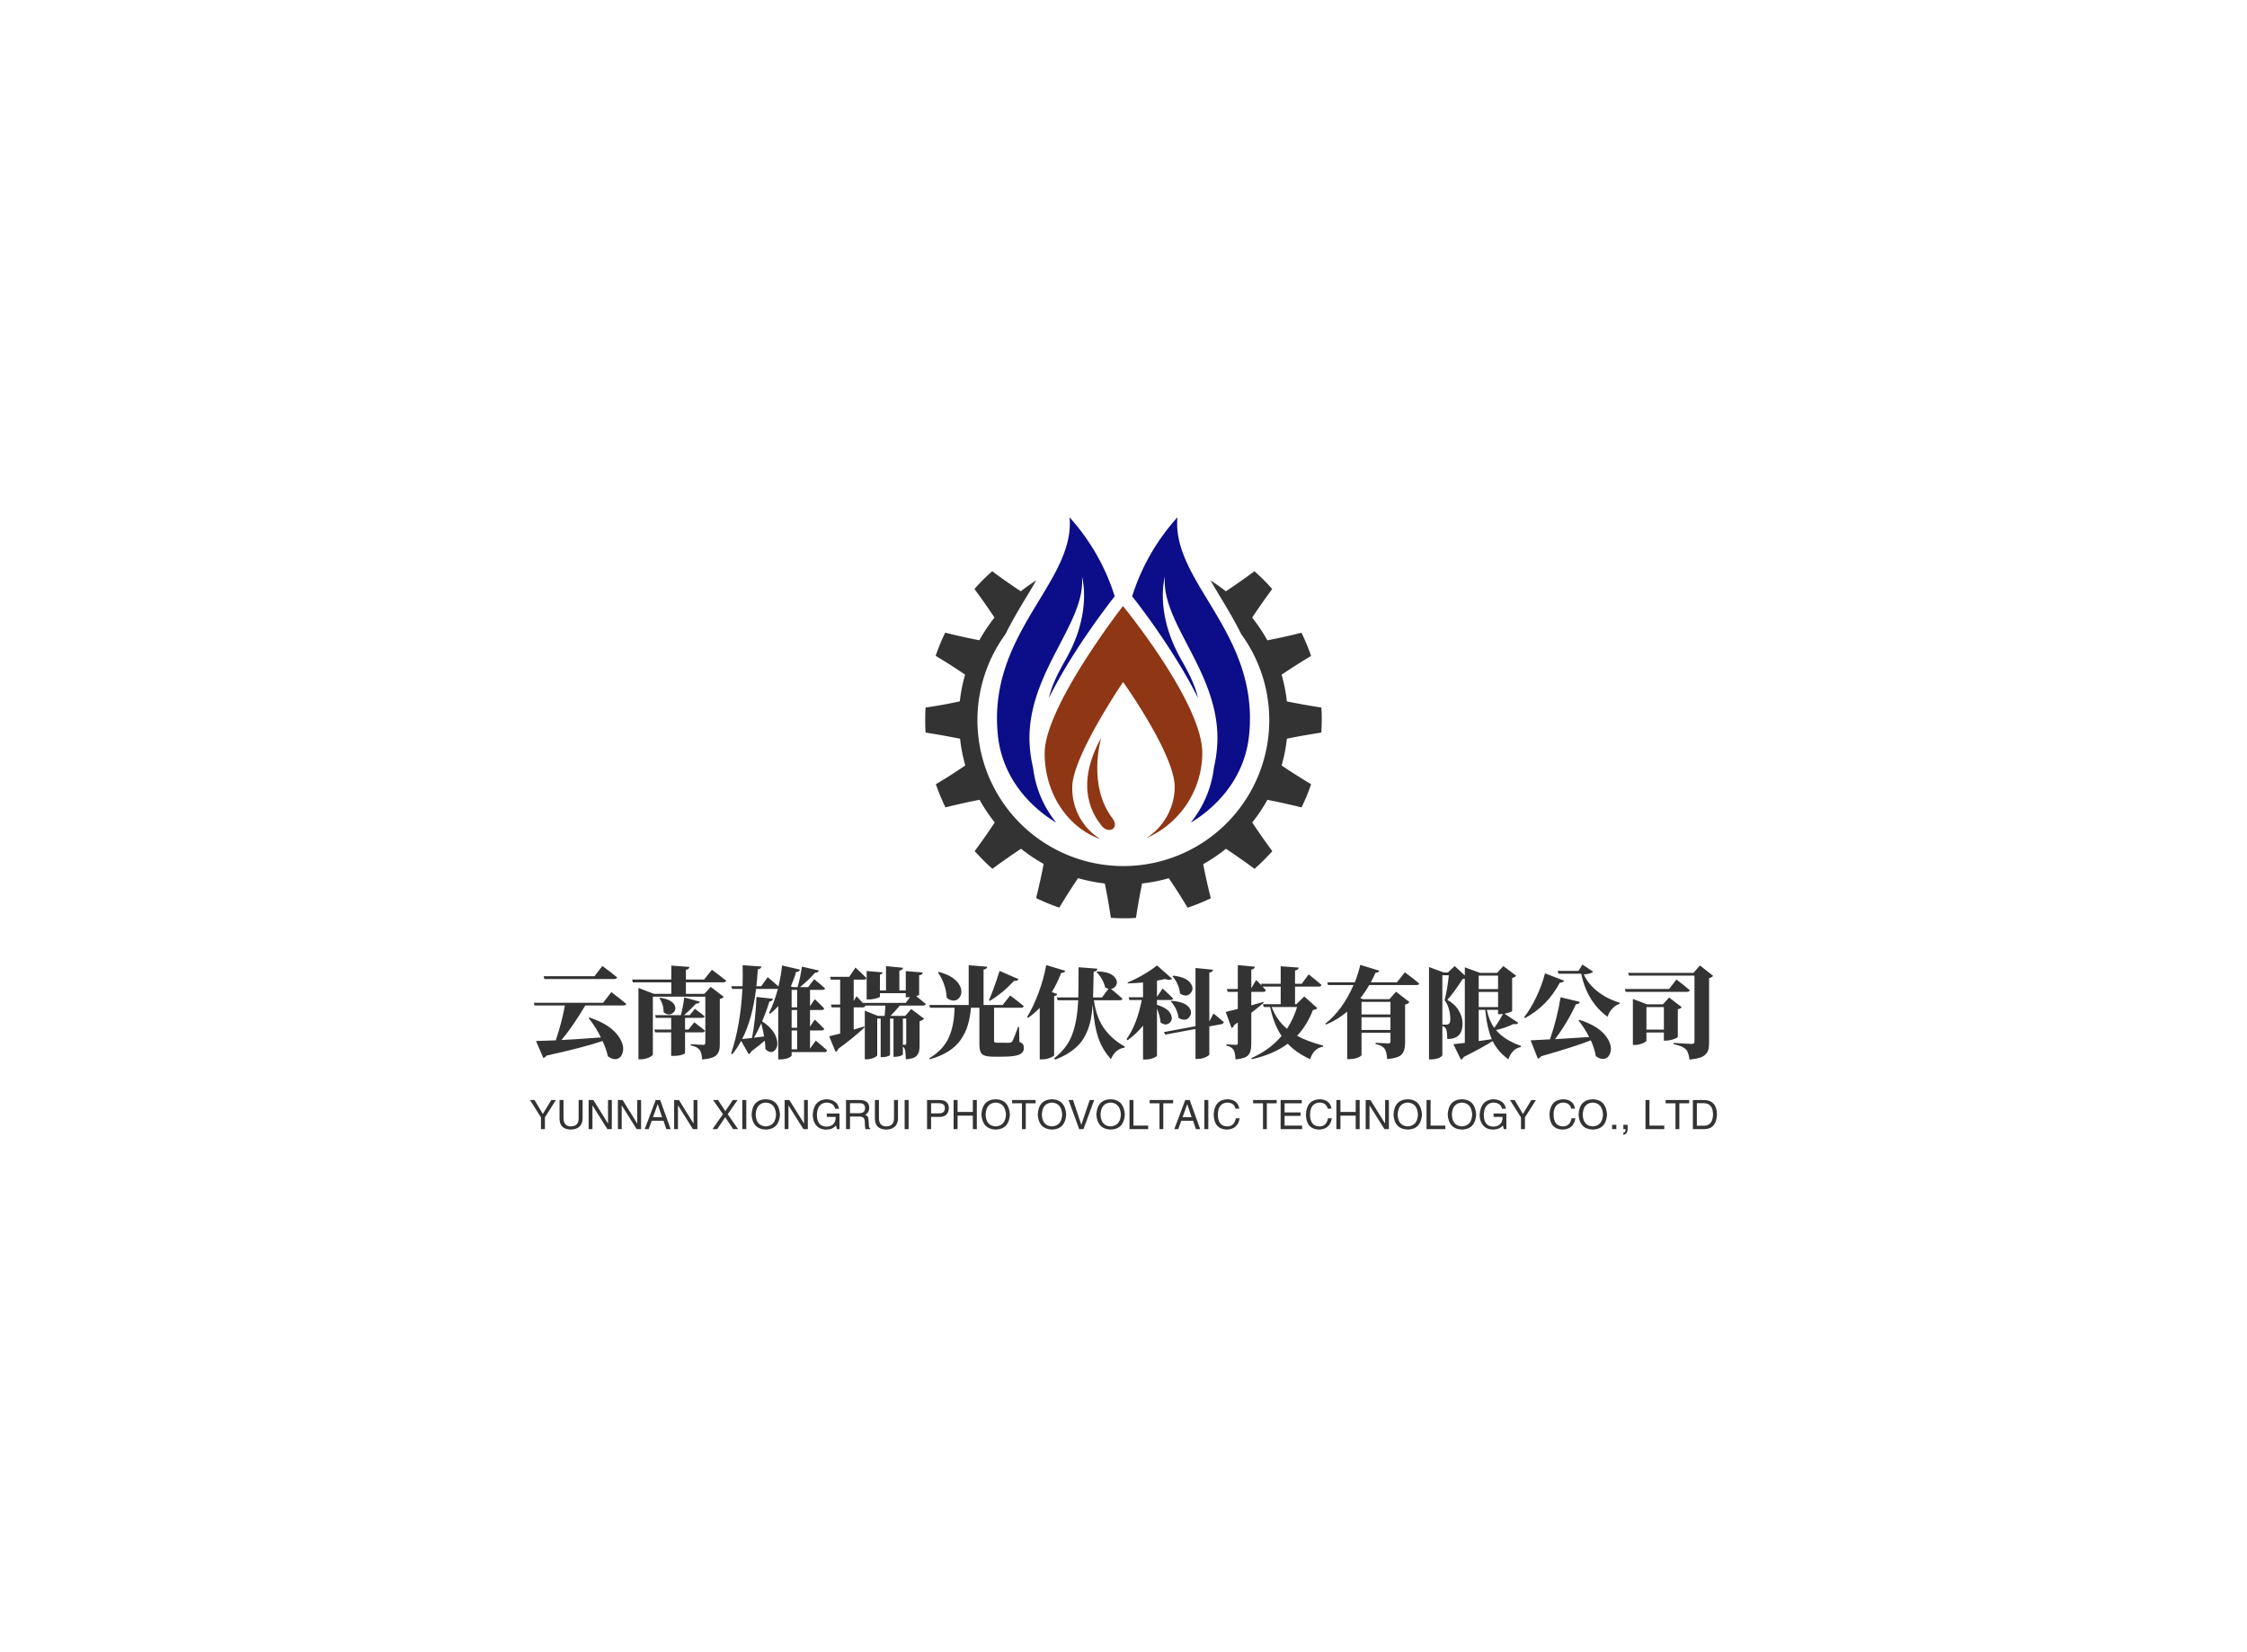 <svg data-v-6805eed4="" version="1.0" xmlns="http://www.w3.org/2000/svg" xmlns:xlink="http://www.w3.org/1999/xlink" width="100%" height="100%" viewBox="0 0 340 250" preserveAspectRatio="xMidYMid meet" color-interpolation-filters="sRGB" style="margin: auto;"> <rect data-v-6805eed4="" x="0" y="0" width="100%" height="100%" fill="#fff" fill-opacity="1" class="background"></rect> <rect data-v-6805eed4="" x="0" y="0" width="100%" height="100%" fill="url(#watermark)" fill-opacity="1" class="watermarklayer"></rect> <g data-v-6805eed4="" fill="#333" class="icon-text-wrapper icon-svg-group iconsvg" transform="translate(80.776,78.28)"><g class="iconsvg-imagesvg" transform="translate(59.22,0)"><g><rect fill="#333" fill-opacity="0" stroke-width="2" x="0" y="0" width="60" height="60.667" class="image-rect"></rect> <svg x="0" y="0" width="60" height="60.667" filtersec="colorsb3669584483" class="image-svg-svg primary" style="overflow: visible;"><svg xmlns="http://www.w3.org/2000/svg" viewBox="0 0 98.89 99.99"><path d="M26.9 62.44a32.64 32.64 0 0 1-.9-7.38c0-16.83 14.13-28.88 13.09-40.31 0 0 2.63 8.75-3.86 20.35-1.74 3.12-3.57 6.33-4.37 9.95 5.48-11.21 14.56-23 16-24.85l.4-.5A53 53 0 0 0 36 0c1.45 16.21-20.57 28.88-17.87 54.43 1.41 13.28 11.79 20.1 14.53 21.68a26.81 26.81 0 0 1-5.76-13.67z" fill="#0c0d88"></path><path d="M49.32 22.12s-19.53 25.06-19.53 36.7c0 10.23 5.92 18.65 13.89 21.42a14.82 14.82 0 0 1-7-13c0-7.55 12.67-26.17 12.67-26.17s12.87 18 12.87 26.17a15.23 15.23 0 0 1-7.12 12.78 23.23 23.23 0 0 0 14-21.24c.05-12.49-19.78-36.66-19.78-36.66z" fill="#8f3614"></path><path d="M43.89 55s-3.55 11.84 2.86 20.13c1.78 2.52-1.09 4-2.86 1.67s-6.89-9.42 0-21.8z" fill="#8f3614"></path><path d="M98.78 53.68c.06-1 .11-2.07.11-3.12s0-2.1-.11-3.13c-3.06-.46-5.92-1-8.58-1.52a40.68 40.68 0 0 0-1.32-6.66c2.25-1.53 4.69-3.09 7.35-4.69a51.27 51.27 0 0 0-2.39-5.78c-3 .75-5.84 1.38-8.51 1.89A41.58 41.58 0 0 0 81.54 25q2.25-3.4 5-7.13a48.74 48.74 0 0 0-4.43-4.43q-3.73 2.76-7.13 5a41.2 41.2 0 0 0-3.83-2.7c.65 1.11 1.33 2.24 2 3.4 1.92 3.15 3.91 6.44 5.67 10a36.39 36.39 0 1 1-58.81 0c1.76-3.55 3.75-6.84 5.66-10 .7-1.16 1.39-2.29 2-3.4a41.2 41.2 0 0 0-3.83 2.7c-2.27-1.49-4.64-3.15-7.14-5a49.94 49.94 0 0 0-4.42 4.43q2.76 3.73 5 7.13a40.61 40.61 0 0 0-3.78 5.65c-2.67-.51-5.5-1.14-8.51-1.89a49.48 49.48 0 0 0-2.39 5.78q4 2.4 7.35 4.69a39.65 39.65 0 0 0-1.32 6.66C6 46.47 3.17 47 .11 47.43 0 48.46 0 49.5 0 50.56s0 2.09.11 3.12c3.06.47 5.91 1 8.58 1.52A40 40 0 0 0 10 61.87C7.76 63.4 5.31 65 2.66 66.55a48.77 48.77 0 0 0 2.39 5.78c3-.75 5.84-1.38 8.51-1.89a40.61 40.61 0 0 0 3.78 5.65c-1.49 2.27-3.15 4.64-5 7.14a51.21 51.21 0 0 0 4.42 4.42c2.49-1.84 4.86-3.5 7.14-5a40.51 40.51 0 0 0 5.64 3.78c-.5 2.67-1.14 5.5-1.88 8.51a48.09 48.09 0 0 0 5.78 2.39c1.6-2.65 3.15-5.1 4.68-7.35a40.81 40.81 0 0 0 6.67 1.33c.55 2.66 1.05 5.51 1.51 8.57 1 .07 2.08.11 3.13.11s2.1 0 3.13-.11c.46-3.06 1-5.91 1.52-8.57A40.69 40.69 0 0 0 60.75 90q2.3 3.38 4.69 7.35A49.48 49.48 0 0 0 71.22 95c-.75-3-1.38-5.84-1.89-8.51A40.61 40.61 0 0 0 75 82.66q3.4 2.24 7.13 5a49.94 49.94 0 0 0 4.43-4.42c-1.84-2.5-3.5-4.87-5-7.14a42.46 42.46 0 0 0 3.78-5.65c2.67.51 5.5 1.14 8.51 1.89a49.78 49.78 0 0 0 2.39-5.78c-2.66-1.6-5.1-3.15-7.35-4.68a41 41 0 0 0 1.31-6.68c2.66-.55 5.52-1.05 8.58-1.52z" fill="#333"></path><path d="M72 62.44a33.82 33.82 0 0 0 .88-7.38c0-16.83-14.13-28.88-13.09-40.31 0 0-2.64 8.75 3.85 20.35 1.75 3.12 3.57 6.33 4.38 9.95C62.52 33.84 53.45 22 52 20.2l-.39-.5A53 53 0 0 1 62.9 0c-1.46 16.21 20.56 28.88 17.86 54.43-1.4 13.28-11.76 20.1-14.53 21.68A26.82 26.82 0 0 0 72 62.44z" fill="#0c0d88"></path></svg></svg> <!----></g></g> <g transform="translate(0,67.667)"><g data-gra="path-name" fill-rule="" class="tp-name iconsvg-namesvg" transform="translate(0,0)"><g transform="scale(1)"><g><path d="M12.69-10.74L12.69-10.74 2.12-10.74 2.01-11.16 9.7-11.16 10.9-12.71Q12.3-11.69 13.13-10.99L13.13-10.99Q13.05-10.74 12.69-10.74ZM0.53-7.15L11.02-7.15 12.26-8.76Q13.68-7.69 14.52-6.97L14.52-6.97Q14.46-6.74 14.08-6.74L14.08-6.74 8.31-6.74Q6.5-3.65 4.72-1.51L4.72-1.51Q6.84-1.61 10.68-1.9L10.68-1.9Q9.89-3.5 8.83-4.82L8.83-4.82 8.96-4.91Q12.3-3.81 13.52-1.8L13.52-1.8Q14.3-0.53 13.93 0.51L13.93 0.51Q13.67 1.29 12.96 1.38L12.96 1.38Q12.38 1.44 11.73 0.95L11.73 0.95Q11.51-0.1 10.93-1.36L10.93-1.36Q8.03-0.38 2.45 0.85L2.45 0.85Q2.26 1.13 1.96 1.2L1.96 1.2 0.86-1.36Q2.31-1.39 3.85-1.46L3.85-1.46Q4.78-4.22 5.23-6.74L5.23-6.74 0.64-6.74 0.53-7.15ZM26.02-2.67L26.02-2.67 23.41-2.67 23.41 0.48Q23.39 0.53 23.21 0.62 23.03 0.72 22.62 0.81 22.21 0.89 21.71 0.89L21.71 0.89 21.31 0.89 21.31-2.67 18.88-2.67 18.76-3.09 21.31-3.09 21.31-4.86 19-4.86 18.88-5.27 22.78-5.27Q23.1-6.49 23.29-7.95L23.29-7.95 25.65-7.31Q25.55-7 25.08-7.02L25.08-7.02Q24.11-5.99 23.26-5.27L23.26-5.27 24.11-5.27 24.9-6.23Q25.8-5.58 26.37-5.1L26.37-5.1Q26.31-4.86 25.97-4.86L25.97-4.86 23.41-4.86 23.41-3.09 23.92-3.09 24.81-4.19Q25.81-3.44 26.43-2.92L26.43-2.92Q26.35-2.67 26.02-2.67ZM19.53-7.84L19.53-7.84 19.64-7.91Q21.5-7.62 21.87-6.69L21.87-6.69Q22.1-6.11 21.65-5.67L21.65-5.67Q21.18-5.21 20.54-5.48L20.54-5.48Q20.33-5.57 20.16-5.73L20.16-5.73Q20.19-6.86 19.53-7.84ZM29.19-10.24L29.19-10.24 23.54-10.24 23.54-8.5 26.34-8.5 27.3-9.55 29.27-8.04Q29.05-7.79 28.67-7.72L28.67-7.72 28.67-0.86Q28.67-0.31 28.58 0.04 28.49 0.4 28.22 0.71 27.95 1.03 27.41 1.19 26.87 1.36 26 1.44L26 1.44Q25.93 0.4 25.62-0.01L25.62-0.01Q25.21-0.54 24.27-0.69L24.27-0.69 24.27-0.88Q25.78-0.78 26.19-0.78L26.19-0.78Q26.48-0.78 26.48-1.08L26.48-1.08 26.48-8.07 18.54-8.07 18.54 0.66Q18.54 0.86 17.94 1.14 17.34 1.41 16.71 1.41L16.71 1.41 16.36 1.41 16.36-9.39 18.69-8.5 21.33-8.5 21.33-10.24 15.51-10.24 15.4-10.66 21.33-10.66 21.33-12.77 24.08-12.57Q24.04-12.22 23.54-12.13L23.54-12.13 23.54-10.66 26.29-10.66 27.48-12.14Q28.81-11.16 29.63-10.49L29.63-10.49Q29.56-10.24 29.19-10.24ZM40.37-2.96L39.54-2.96 39.54-0.1 40.37-0.1 40.37-2.96ZM40.37-6.46L40.37-9.1 39.54-9.1 39.54-6.46 40.37-6.46ZM39.54-3.37L40.37-3.37 40.37-6.05 39.54-6.05 39.54-3.37ZM34.95-4.04L34.95-4.04Q34.34-2.71 33.84-1.86L33.84-1.86Q35.16-2.02 35.38-2.05L35.38-2.05Q35.27-2.67 34.95-4.04ZM42.32-2.96L42.32-0.21 43.2-1.42Q44.28-0.53 44.91 0.07L44.91 0.07Q44.87 0.32 44.5 0.32L44.5 0.32 39.54 0.32 39.54 0.83Q39.54 0.91 39.35 1.04 39.17 1.17 38.77 1.3 38.36 1.42 37.9 1.42L37.9 1.42 37.51 1.42 37.51-6.64Q36.97-6.04 36.3-5.49L36.3-5.49 36.12-5.6Q36.88-7.09 37.46-9.26L37.46-9.26Q37.41-9.24 37.29-9.24L37.29-9.24 34.16-9.24Q33.59-4.63 32.05-1.66L32.05-1.66Q32.81-1.74 33.54-1.82L33.54-1.82Q34.07-4.54 34.22-8.03L34.22-8.03 36.71-7.75Q36.67-7.4 36.17-7.34L36.17-7.34Q35.74-5.89 35.07-4.34L35.07-4.34Q36.99-3.08 37.32-1.49L37.32-1.49Q37.53-0.48 37 0.04L37 0.04Q36.5 0.54 35.84 0.1L35.84 0.1Q35.7 0.01 35.57-0.13L35.57-0.13Q35.57-0.54 35.48-1.42L35.48-1.42Q34.86-0.86 33.43 0.22L33.43 0.22Q33.31 0.54 33.03 0.62L33.03 0.62 31.9-1.38Q31.32-0.29 30.56 0.64L30.56 0.64 30.38 0.53Q31.8-3.68 32.09-9.24L32.09-9.24 30.53-9.24 30.41-9.65 32.11-9.65Q32.17-11.13 32.12-12.83L32.12-12.83 34.97-12.63Q34.92-12.28 34.42-12.2L34.42-12.2Q34.31-10.47 34.2-9.65L34.2-9.65 34.94-9.65 35.92-11.02Q36.88-10.22 37.54-9.62L37.54-9.62Q37.94-11.25 38.09-12.79L38.09-12.79 40.8-12.16Q40.71-11.82 40.21-11.81L40.21-11.81Q39.92-10.77 39.42-9.62L39.42-9.62 39.76-9.51 40.44-9.51Q40.91-11.22 41.09-12.61L41.09-12.61 43.67-12.03Q43.56-11.7 43.1-11.7L43.1-11.7Q42.04-10.52 40.8-9.51L40.8-9.51 42.03-9.51 42.95-10.71Q43.97-9.9 44.59-9.33L44.59-9.33Q44.55-9.1 44.19-9.1L44.19-9.1 42.32-9.1 42.32-6.62 43.04-7.69Q43.96-6.84 44.47-6.28L44.47-6.28Q44.41-6.05 44.08-6.05L44.08-6.05 42.32-6.05 42.32-3.53 43.04-4.6Q43.96-3.75 44.47-3.19L44.47-3.19Q44.41-2.96 44.08-2.96L44.08-2.96 42.32-2.96ZM56.88-1.01L56.88-4.75 56.37-4.75 56.37-0.78 56.67-0.78Q56.88-0.78 56.88-1.01L56.88-1.01ZM59.4-6.72L59.4-6.72 55.91-6.72Q55.11-5.76 54.49-5.16L54.49-5.16 56.72-5.16 57.63-6.2 59.58-4.73Q59.37-4.47 58.9-4.37L58.9-4.37 58.9-0.78Q58.9-0.22 58.84 0.12 58.77 0.45 58.56 0.75 58.34 1.05 57.92 1.21 57.5 1.36 56.82 1.42L56.82 1.42Q56.79 0.29 56.7-0.01L56.7-0.01Q56.6-0.37 56.37-0.5L56.37-0.5 56.37 0.67Q56.35 0.72 56.22 0.8 56.09 0.88 55.8 0.95 55.52 1.03 55.2 1.03L55.2 1.03 54.95 1.03 54.95-4.75 54.43-4.75 54.43 0.73Q54.42 0.78 54.29 0.86 54.16 0.94 53.87 1.01 53.58 1.08 53.26 1.08L53.26 1.08 53.01 1.08 53.01-4.75 52.49-4.75 52.49 0.79Q52.49 0.95 51.96 1.18 51.43 1.41 50.89 1.41L50.89 1.41 50.61 1.41 50.61-5.95 52.59-5.16 53.61-5.16Q53.67-5.9 53.73-6.72L53.73-6.72 50.65-6.72 50.68-6.69Q50.61-6.45 50.29-6.45L50.29-6.45 48.93-6.45 48.93-3.08Q49.09-3.12 50.52-3.56L50.52-3.56 50.57-3.41Q48.96-1.9 46.6-0.18L46.6-0.18Q46.51 0.16 46.19 0.28L46.19 0.28 45.22-2.07Q45.44-2.11 46.88-2.49L46.88-2.49 46.88-6.45 45.6-6.45 45.48-6.87 46.88-6.87 46.88-10.65 45.47-10.65 45.35-11.07 48.25-11.07 49.2-12.47Q50.26-11.51 50.86-10.88L50.86-10.88Q50.8-10.65 50.45-10.65L50.45-10.65 48.93-10.65 48.93-7.43 49.37-8.14Q49.85-7.63 50.3-7.13L50.3-7.13 56.81-7.13 57.45-8Q57.35-7.98 57.14-7.98L57.14-7.98 56.81-7.98 56.81-8.6 52.9-8.6 52.9-8.07Q52.9-8.01 52.65-7.91 52.4-7.81 51.99-7.73 51.59-7.65 51.25-7.65L51.25-7.65 50.89-7.65 50.89-11.95 53.31-11.75Q53.25-11.47 52.9-11.41L52.9-11.41 52.9-9.01 53.82-9.01 53.82-12.69 56.4-12.44Q56.35-12.08 55.84-12.01L55.84-12.01 55.84-9.01 56.81-9.01 56.81-11.94 59.38-11.73Q59.34-11.38 58.83-11.31L58.83-11.31 58.83-8.35Q58.83-8.29 58.39-8.16L58.39-8.16Q59.81-6.99 59.84-6.96L59.84-6.96Q59.78-6.72 59.4-6.72ZM71-11.97L71-11.97 73.87-10.72Q73.74-10.42 73.21-10.47L73.21-10.47Q71.43-8.57 69.52-7.43L69.52-7.43 69.39-7.53Q70.18-9.33 71-11.97ZM61.68-11.75L61.68-11.75 61.8-11.82Q64.28-11.16 65-9.71L65-9.71Q65.45-8.79 65-8.04L65-8.04Q64.6-7.4 63.87-7.49L63.87-7.49Q63.43-7.54 63-7.91L63-7.91Q62.92-9.87 61.68-11.75ZM73.81-3.5L73.95-3.5 74-1.23Q74.4-1.07 74.54-0.86 74.68-0.64 74.68-0.29L74.68-0.29Q74.68 0.38 73.97 0.7 73.26 1.01 71.44 1.01L71.44 1.01 70.06 1.01Q68.79 1.01 68.37 0.64 67.95 0.28 67.95-0.82L67.95-0.82 67.95-6.39 66.67-6.39Q66.55-4.92 66.2-3.78 65.86-2.64 65.16-1.6 64.47-0.57 63.28 0.19 62.09 0.95 60.42 1.41L60.42 1.41 60.37 1.26Q62.5-0.04 63.33-1.91 64.15-3.78 64.19-6.39L64.19-6.39 60.48-6.39 60.37-6.81 66.33-6.81 66.33-12.83 69.14-12.6Q69.1-12.25 68.58-12.17L68.58-12.17 68.58-6.81 71.47-6.81 72.61-8.25Q73.9-7.29 74.66-6.64L74.66-6.64Q74.59-6.39 74.24-6.39L74.24-6.39 70.17-6.39 70.17-1.41Q70.17-1.23 70.26-1.16 70.36-1.1 70.63-1.1L70.63-1.1 71.72-1.1Q71.82-1.1 72.04-1.09 72.26-1.08 72.35-1.09 72.44-1.1 72.58-1.11 72.71-1.13 72.8-1.19 72.88-1.25 72.95-1.33L72.95-1.33Q73.11-1.6 73.81-3.5L73.81-3.5ZM79.26-8.16L79.26-8.16 79.26 0.81Q79.25 0.88 78.99 1.03 78.74 1.17 78.31 1.3 77.89 1.42 77.49 1.42L77.49 1.42 77.08 1.42 77.08-6.37Q76.23-5.51 75.34-4.88L75.34-4.88 75.16-4.98Q76.08-6.47 76.88-8.6 77.68-10.72 78.06-12.85L78.06-12.85 80.95-11.98Q80.82-11.66 80.33-11.67L80.33-11.67Q79.69-10.03 78.91-8.76L78.91-8.76 79.73-8.47Q79.66-8.23 79.26-8.16ZM89.18-7.53L89.18-7.53 85.27-7.53Q85.47-6.11 85.91-4.98 86.35-3.85 87-3.02 87.64-2.2 88.34-1.62 89.03-1.04 89.96-0.51L89.96-0.51 89.91-0.35Q88.52-0.19 87.86 1.38L87.86 1.38Q86.54-0.06 85.93-1.88 85.31-3.69 85.09-6.87L85.09-6.87Q85-5.61 84.81-4.64 84.61-3.66 84.21-2.71 83.8-1.76 83.2-1.03 82.59-0.31 81.64 0.33 80.7 0.97 79.42 1.45L79.42 1.45 79.25 1.27Q81.23-0.28 81.99-2.34 82.76-4.39 82.9-7.53L82.9-7.53 79.79-7.53 79.66-7.95 82.91-7.95Q82.95-9.33 82.95-12.52L82.95-12.52 85.81-12.3Q85.77-11.91 85.24-11.85L85.24-11.85Q85.17-8.19 85.15-7.95L85.15-7.95 86.5-7.95 87.48-9.26Q87.14-9.36 86.98-9.46L86.98-9.46Q86.7-10.69 85.68-11.81L85.68-11.81 85.78-11.89Q87.95-11.84 88.56-10.83L88.56-10.83Q88.95-10.21 88.55-9.65L88.55-9.65Q88.29-9.3 87.86-9.24L87.86-9.24Q89.03-8.29 89.6-7.76L89.6-7.76Q89.56-7.53 89.18-7.53ZM97.16-11.16L97.16-11.16 97.29-11.25Q99.46-11 100.03-9.9L100.03-9.9Q100.39-9.21 99.95-8.66L99.95-8.66Q99.52-8.1 98.83-8.29L98.83-8.29Q98.55-8.36 98.29-8.57L98.29-8.57Q98.25-9.24 97.93-9.95 97.62-10.66 97.16-11.16ZM96.91-7.35L96.91-7.35 97.02-7.44Q99.2-7.29 99.8-6.25L99.8-6.25Q100.17-5.6 99.74-5.02L99.74-5.02Q99.35-4.47 98.66-4.61L98.66-4.61Q98.35-4.67 98.07-4.88L98.07-4.88Q98.01-5.52 97.69-6.2 97.37-6.88 96.91-7.35ZM96.84-7.56L94.82-7.56 94.82-6.84Q96.64-6.28 96.99-5.23L96.99-5.23Q97.22-4.56 96.74-4.12L96.74-4.12Q96.27-3.68 95.64-4L95.64-4Q95.49-4.07 95.35-4.2L95.35-4.2Q95.32-5.02 94.82-6.27L94.82-6.27 94.82 0.85Q94.8 0.92 94.61 1.05 94.41 1.19 93.99 1.31 93.57 1.44 93.11 1.44L93.11 1.44 92.71 1.44 92.71-3.69Q91.73-2.46 90.38-1.48L90.38-1.48 90.21-1.64Q91.77-3.79 92.52-7.56L92.52-7.56 90.64-7.56 90.53-7.98 92.71-7.98 92.71-10.21Q91.58-10.11 90.41-10.08L90.41-10.08 90.38-10.22Q91.54-10.68 92.81-11.43 94.07-12.17 94.82-12.8L94.82-12.8 97.12-10.77Q96.8-10.49 96.02-10.74L96.02-10.74Q95.61-10.63 94.82-10.5L94.82-10.5 94.82-8.04 95.67-9.3Q96.68-8.39 97.27-7.79L97.27-7.79Q97.21-7.56 96.84-7.56L96.84-7.56ZM102.74-11.72L102.74-4.31 103.37-5.52Q104.34-4.75 104.93-4.22L104.93-4.22Q104.93-4.12 104.82-4.03 104.72-3.94 104.59-3.91L104.59-3.91 102.74-3.57 102.74 0.67Q102.74 0.83 102.17 1.09 101.6 1.35 101.06 1.35L101.06 1.35 100.65 1.35 100.65-3.18 96.08-2.33 95.87-2.71 100.65-3.6 100.65-12.41 103.3-12.14Q103.26-11.79 102.74-11.72L102.74-11.72ZM116.02-6.5L116.02-6.5 112.18-6.5Q112.91-4.54 114.49-3.21L114.49-3.21Q115.47-4.7 116.02-6.5ZM115.9-6.93L117.11-8.1 119.08-6.34Q118.95-6.12 118.42-6.06L118.42-6.06Q117.51-3.72 116.02-2.15L116.02-2.15Q117.58-1.29 119.97-0.67L119.97-0.67 119.94-0.5Q118.52-0.26 117.99 1.39L117.99 1.39Q115.85 0.4 114.61-0.95L114.61-0.95Q112.44 0.67 109.17 1.39L109.17 1.39 109.09 1.23Q111.84 0.03 113.67-2.12L113.67-2.12Q112.49-3.9 111.94-6.5L111.94-6.5 110.99-6.5 110.84-6.93 113.54-6.93 113.54-9.59 110.8-9.59Q111.18-9.18 111.3-9.04L111.3-9.04Q111.24-8.8 110.89-8.8L110.89-8.8 109.09-8.8 109.09-6.75Q109.44-6.84 110.1-7.04 110.77-7.24 110.92-7.28L110.92-7.28 110.96-7.15Q110.1-6.39 109.09-5.63L109.09-5.63 109.09-0.86Q109.09 0.26 108.63 0.78 108.18 1.3 106.7 1.42L106.7 1.42Q106.66 0.41 106.41-0.01L106.41-0.01Q106.11-0.5 105.34-0.66L105.34-0.66 105.34-0.85Q106.51-0.78 106.79-0.78L106.79-0.78Q107.05-0.78 107.05-1.01L107.05-1.01 107.05-4.16 106.51-3.79Q106.41-3.43 106.1-3.34L106.1-3.34 105.22-5.76Q105.5-5.82 107.05-6.21L107.05-6.21 107.05-8.8 105.51-8.8 105.4-9.23 107.05-9.23 107.05-12.85 109.63-12.6Q109.58-12.23 109.09-12.16L109.09-12.16 109.09-9.35 109.83-10.59Q110.23-10.2 110.65-9.76L110.65-9.76 110.58-10.02 113.54-10.02 113.54-12.67 116.26-12.47Q116.22-12.11 115.71-12.03L115.71-12.03 115.71-10.02 116.72-10.02 117.77-11.44Q119-10.49 119.72-9.84L119.72-9.84Q119.65-9.59 119.28-9.59L119.28-9.59 115.71-9.59 115.71-6.93 115.9-6.93ZM130.15-5.38L130.15-7.28 125.77-7.28 125.77-5.38 130.15-5.38ZM125.77-4.95L125.77-3.03 130.15-3.03 130.15-4.95 125.77-4.95ZM127.18-10.24L131.13-10.24 132.33-11.75Q133.7-10.75 134.5-10.06L134.5-10.06Q134.46-9.83 134.08-9.83L134.08-9.83 126.94-9.83Q126.31-8.75 125.6-7.85L125.6-7.85 125.99-7.69 129.99-7.69 130.99-8.82 133.02-7.25Q132.82-6.96 132.36-6.88L132.36-6.88 132.36-1.04Q132.36 0.13 131.84 0.68 131.32 1.23 129.65 1.38L129.65 1.38Q129.57 0.21 129.27-0.18L129.27-0.18Q128.88-0.72 127.9-0.89L127.9-0.89 127.9-1.08Q129.51-1 129.86-1L129.86-1Q130.15-1 130.15-1.29L130.15-1.29 130.15-2.61 125.77-2.61 125.77 0.76Q125.77 0.83 125.57 0.97 125.38 1.11 124.94 1.25 124.51 1.38 124 1.38L124 1.38 123.6 1.38 123.6-5.8Q122.2-4.61 120.42-3.85L120.42-3.85 120.29-3.98Q122.92-6.05 124.56-9.83L124.56-9.83 120.7-9.83 120.59-10.24 124.75-10.24Q125.27-11.54 125.58-12.88L125.58-12.88 128.45-12Q128.38-11.7 127.88-11.69L127.88-11.69Q127.72-11.28 127.18-10.24L127.18-10.24ZM144.49-6.08L143.5-6.08 143.5-1.35Q143.79-1.39 145.49-1.64L145.49-1.64Q144.77-3.24 144.49-6.08L144.49-6.08ZM146.43-9.21L146.43-11.25 143.5-11.25 143.5-9.21 146.43-9.21ZM143.5-6.49L146.43-6.49 146.43-8.79 143.5-8.79 143.5-6.49ZM146.43-5.42L146.43-6.08 144.73-6.08Q145.06-4.45 145.85-3.35L145.85-3.35Q146.48-4.16 147.17-5.45L147.17-5.45Q146.91-5.42 146.79-5.42L146.79-5.42 146.43-5.42ZM138-3.84L138.63-3.84Q139.2-3.84 139.2-4.61L139.2-4.61Q139.2-6.36 138.35-7.54L138.35-7.54Q138.78-9.29 138.98-11.31L138.98-11.31 138-11.31 138-3.84ZM147.41-5.49L147.41-5.49 149.5-4.1Q149.3-3.81 148.77-3.94L148.77-3.94Q147.57-3.33 146.12-3.02L146.12-3.02Q147.32-1.54 149.9-0.62L149.9-0.62 149.87-0.45Q148.54-0.18 147.99 1.41L147.99 1.41Q146.4 0.25 145.61-1.35L145.61-1.35Q144.21-0.44 141.24 1.05L141.24 1.05Q141.11 1.36 140.8 1.44L140.8 1.44 139.67-0.88Q139.94-0.91 141.4-1.08L141.4-1.08 141.4-10.78Q141.23-10.75 141.08-10.75L141.08-10.75Q139.69-8.6 138.75-7.59L138.75-7.59Q139.88-6.97 140.47-5.98 141.06-5 141.06-4.01L141.06-4.01Q141.06-2.89 140.53-2.28 140-1.67 138.74-1.66L138.74-1.66Q138.74-2.86 138.54-3.22L138.54-3.22Q138.41-3.5 138-3.63L138-3.63 138 0.79Q138 0.86 137.82 1.01 137.64 1.16 137.23 1.29 136.82 1.42 136.35 1.42L136.35 1.42 135.98 1.42 135.98-12.55 138.21-11.73 138.85-11.73 139.86-12.7 141.4-11.28 141.4-12.51 143.7-11.67 146.28-11.67 147.23-12.7 149.17-11.24Q148.99-11 148.56-10.9L148.56-10.9 148.56-5.9Q148.55-5.83 148.18-5.7 147.82-5.57 147.41-5.49ZM153.53-11.6L153.53-11.6 156.42-10.49Q156.28-10.17 155.79-10.21L155.79-10.21Q153.9-6.65 150.5-4.83L150.5-4.83 150.37-4.95Q151.32-6.17 152.19-7.96 153.06-9.76 153.53-11.6ZM158.6-4.47L158.6-4.47 158.73-4.56Q161.91-3.57 163.04-1.67L163.04-1.67Q163.75-0.45 163.37 0.54L163.37 0.54Q163.08 1.3 162.36 1.35L162.36 1.35Q161.81 1.38 161.22 0.92L161.22 0.92Q161.03-0.21 160.47-1.46L160.47-1.46Q158.22-0.56 152.94 0.95L152.94 0.95Q152.77 1.23 152.45 1.3L152.45 1.3 151.35-1.46Q152.04-1.48 154.29-1.61L154.29-1.61Q155.39-4.85 155.89-7.98L155.89-7.98 158.8-7.28Q158.72-6.93 158.22-6.93L158.22-6.93Q156.91-4.1 155.05-1.64L155.05-1.64Q158.55-1.85 160.22-1.96L160.22-1.96Q159.49-3.37 158.6-4.47ZM158.6-11.97L159.2-12.93 160.81-11.85Q160.52-11.51 159.4-11.44L159.4-11.44Q160.02-10.03 161.48-8.87 162.95-7.71 164.84-7.16L164.84-7.16 164.81-6.99Q164.18-6.77 163.68-6.22 163.18-5.67 163.01-5.02L163.01-5.02Q159.92-7.25 159.01-11.54L159.01-11.54 155.58-11.54 155.45-11.97 158.6-11.97ZM165.62-9.23L172.31-9.23 173.42-10.66Q174.7-9.7 175.44-9.04L175.44-9.04Q175.39-8.8 175-8.8L175-8.8 165.73-8.8 165.62-9.23ZM168.88-6.49L168.88-3.08 171.52-3.08 171.52-6.49 168.88-6.49ZM173.63-6.17L173.63-6.17 173.63-1.98Q173.61-1.9 173.33-1.77 173.06-1.64 172.64-1.53 172.22-1.42 171.88-1.42L171.88-1.42 171.52-1.42 171.52-2.65 168.88-2.65 168.88-1.42Q168.88-1.26 168.3-1.01 167.72-0.76 167.12-0.76L167.12-0.76 166.83-0.76 166.83-7.73 168.96-6.91 171.37-6.91 172.31-7.94 174.23-6.47Q174.02-6.24 173.63-6.17ZM175.99-11.67L176.98-12.79 178.97-11.22Q178.77-10.96 178.36-10.88L178.36-10.88 178.36-1.04Q178.36-0.45 178.26-0.07 178.15 0.31 177.85 0.64 177.55 0.98 176.95 1.17 176.35 1.36 175.4 1.45L175.4 1.45Q175.25 0.29 174.84-0.1L174.84-0.1Q174.26-0.66 173.01-0.86L173.01-0.86 173.01-1.07Q175.33-0.92 175.77-0.92L175.77-0.92Q176.15-0.92 176.15-1.27L176.15-1.27 176.15-11.25 166.25-11.25 166.11-11.67 175.99-11.67Z" transform="translate(-0.53, 12.93)"></path></g> <!----> <!----> <!----> <!----> <!----> <!----> <!----></g></g> <g data-gra="path-slogan" fill-rule="" class="tp-slogan iconsvg-slogansvg" fill="#333" transform="translate(-0.585,20.38)"><!----> <!----> <g transform="scale(1, 1)"><g transform="scale(1)"><path d="M4.02-4.40L2.36-1.78L2.36 0L1.76 0L1.76-1.78L0.10-4.40L0.79-4.40L2.04-2.29L3.32-4.40L4.02-4.40ZM7.46-1.64L7.46-4.40L8.06-4.40L8.06-1.56Q7.99 0.02 6.25 0.07L6.25 0.07Q4.64 0.02 4.57-1.47L4.57-1.47L4.57-4.40L5.17-4.40L5.17-1.64Q5.20-0.43 6.28-0.41L6.28-0.41Q7.46-0.43 7.46-1.64L7.46-1.64ZM9.69-4.40L11.91-0.84L11.91-4.40L12.48-4.40L12.48 0L11.81 0L9.57-3.56L9.55-3.56L9.55 0L8.97 0L8.97-4.40L9.69-4.40ZM14.12-4.40L16.33-0.84L16.33-4.40L16.91-4.40L16.91 0L16.24 0L14.00-3.56L13.98-3.56L13.98 0L13.40 0L13.40-4.40L14.12-4.40ZM20.73 0L20.30-1.27L18.52-1.27L18.06 0L17.46 0L19.12-4.40L19.80-4.40L21.38 0L20.73 0ZM19.41-3.75L18.71-1.80L20.09-1.80L19.44-3.75L19.41-3.75ZM22.64-4.40L24.85-0.84L24.85-4.40L25.43-4.40L25.43 0L24.75 0L22.52-3.56L22.49-3.56L22.49 0L21.91 0L21.91-4.40L22.64-4.40ZM31.51-4.40L30.02-2.26L31.58 0L30.84 0L29.64-1.80L28.43 0L27.71 0L29.30-2.26L27.81-4.40L28.55-4.40L29.66-2.72L30.79-4.40L31.51-4.40ZM32.23-4.40L32.83-4.40L32.83 0L32.23 0L32.23-4.40ZM37.33-2.19L37.33-2.19Q37.24-3.92 35.79-4.02L35.79-4.02Q34.33-3.94 34.25-2.19L34.25-2.19Q34.33-0.48 35.79-0.41L35.79-0.41Q37.24-0.51 37.33-2.19ZM37.93-2.19L37.93-2.19Q37.79 0 35.79 0.07L35.79 0.07Q33.77 0 33.63-2.19L33.63-2.19Q33.75-4.47 35.79-4.52L35.79-4.52Q37.79-4.45 37.93-2.19ZM39.35-4.40L41.57-0.84L41.57-4.40L42.14-4.40L42.14 0L41.47 0L39.23-3.56L39.21-3.56L39.21 0L38.63 0L38.63-4.40L39.35-4.40ZM46.35-1.85L45.01-1.85L45.01-2.36L46.93-2.36L46.93 0L46.55 0L46.40-0.55Q45.90 0.05 44.96 0.07L44.96 0.07Q44.07 0.07 43.59-0.38L43.59-0.38Q42.87-1.06 42.89-2.24L42.89-2.24Q43.06-4.43 44.98-4.52L44.98-4.52Q46.62-4.43 46.86-3.08L46.86-3.08L46.28-3.08Q46.04-3.99 44.96-4.02L44.96-4.02Q43.59-3.92 43.51-2.21L43.51-2.21Q43.51-0.38 44.98-0.38L44.98-0.38Q45.51-0.38 45.90-0.67L45.90-0.67Q46.38-1.06 46.35-1.85L46.35-1.85ZM49.96-1.90L48.52-1.90L48.52 0L47.92 0L47.92-4.40L49.96-4.40Q51.43-4.40 51.43-3.22L51.43-3.22Q51.43-2.50 50.80-2.16L50.80-2.16Q51.33-2.02 51.33-1.32L51.33-1.32L51.38-0.53Q51.36-0.19 51.60-0.10L51.60-0.10L51.60 0L50.85 0Q50.78-0.31 50.76-1.11L50.76-1.11Q50.78-1.90 49.96-1.90L49.96-1.90ZM50.01-3.92L48.52-3.92L48.52-2.41L49.91-2.41Q50.80-2.41 50.80-3.18L50.80-3.18Q50.80-3.92 50.01-3.92L50.01-3.92ZM55.18-1.64L55.18-4.40L55.78-4.40L55.78-1.56Q55.71 0.02 53.98 0.07L53.98 0.07Q52.37 0.02 52.29-1.47L52.29-1.47L52.29-4.40L52.90-4.40L52.90-1.64Q52.92-0.43 54.00-0.41L54.00-0.41Q55.18-0.43 55.18-1.64L55.18-1.64ZM56.79-4.40L57.39-4.40L57.39 0L56.79 0L56.79-4.40ZM61.99-3.92L60.79-3.92L60.79-2.38L61.96-2.38Q62.88-2.38 62.88-3.18L62.88-3.18Q62.88-3.90 61.99-3.92L61.99-3.92ZM62.18-1.85L60.79-1.85L60.79 0L60.18 0L60.18-4.40L62.18-4.40Q63.43-4.35 63.48-3.18L63.48-3.18Q63.41-1.90 62.18-1.85L62.18-1.85ZM64.80-2.60L67.11-2.60L67.11-4.40L67.71-4.40L67.71 0L67.11 0L67.11-2.04L64.80-2.04L64.80 0L64.20 0L64.20-4.40L64.80-4.40L64.80-2.60ZM72.12-2.19L72.12-2.19Q72.02-3.92 70.58-4.02L70.58-4.02Q69.11-3.94 69.04-2.19L69.04-2.19Q69.11-0.48 70.58-0.41L70.58-0.41Q72.02-0.51 72.12-2.19ZM72.72-2.19L72.72-2.19Q72.57 0 70.58 0.07L70.58 0.07Q68.56 0 68.41-2.19L68.41-2.19Q68.53-4.47 70.58-4.52L70.58-4.52Q72.57-4.45 72.72-2.19ZM74.54-3.90L73.05-3.90L73.05-4.40L76.61-4.40L76.61-3.90L75.12-3.90L75.12 0L74.54 0L74.54-3.90ZM80.63-2.19L80.63-2.19Q80.53-3.92 79.09-4.02L79.09-4.02Q77.62-3.94 77.55-2.19L77.55-2.19Q77.62-0.48 79.09-0.41L79.09-0.41Q80.53-0.51 80.63-2.19ZM81.23-2.19L81.23-2.19Q81.09 0 79.09 0.07L79.09 0.07Q77.07 0 76.93-2.19L76.93-2.19Q77.05-4.47 79.09-4.52L79.09-4.52Q81.09-4.45 81.23-2.19ZM82.27-4.40L83.52-0.65L84.79-4.40L85.47-4.40L83.85 0L83.20 0L81.59-4.40L82.27-4.40ZM89.51-2.19L89.51-2.19Q89.41-3.92 87.97-4.02L87.97-4.02Q86.50-3.94 86.43-2.19L86.43-2.19Q86.50-0.48 87.97-0.41L87.97-0.41Q89.41-0.51 89.51-2.19ZM90.11-2.19L90.11-2.19Q89.96 0 87.97 0.07L87.97 0.07Q85.95 0 85.80-2.19L85.80-2.19Q85.92-4.47 87.97-4.52L87.97-4.52Q89.96-4.45 90.11-2.19ZM90.81-4.40L91.41-4.40L91.41-0.53L93.64-0.53L93.64 0L90.81 0L90.81-4.40ZM95.35-3.90L93.86-3.90L93.86-4.40L97.42-4.40L97.42-3.90L95.93-3.90L95.93 0L95.35 0L95.35-3.90ZM100.86 0L100.43-1.27L98.65-1.27L98.19 0L97.59 0L99.25-4.40L99.92-4.40L101.51 0L100.86 0ZM99.54-3.75L98.84-1.80L100.21-1.80L99.56-3.75L99.54-3.75ZM102.14-4.40L102.74-4.40L102.74 0L102.14 0L102.14-4.40ZM107.43-3.10L107.43-3.10L106.85-3.10Q106.63-3.99 105.62-4.02L105.62-4.02Q104.23-3.94 104.18-2.24L104.18-2.24Q104.18-0.41 105.65-0.41L105.65-0.41Q106.66-0.43 106.90-1.64L106.90-1.64L107.48-1.64Q107.21 0.02 105.53 0.07L105.53 0.07Q103.60 0 103.55-2.21L103.55-2.21Q103.65-4.43 105.62-4.52L105.62-4.52Q107.19-4.47 107.43-3.10ZM111.01-3.90L109.52-3.90L109.52-4.40L113.08-4.40L113.08-3.90L111.59-3.90L111.59 0L111.01 0L111.01-3.90ZM114.28-0.53L116.93-0.53L116.93 0L113.68 0L113.68-4.40L116.88-4.40L116.88-3.90L114.28-3.90L114.28-2.53L116.69-2.53L116.69-2.00L114.28-2.00L114.28-0.53ZM121.38-3.10L121.38-3.10L120.80-3.10Q120.59-3.99 119.58-4.02L119.58-4.02Q118.18-3.94 118.13-2.24L118.13-2.24Q118.13-0.41 119.60-0.41L119.60-0.41Q120.61-0.43 120.85-1.64L120.85-1.64L121.43-1.64Q121.16 0.02 119.48 0.07L119.48 0.07Q117.55 0 117.51-2.21L117.51-2.21Q117.60-4.43 119.58-4.52L119.58-4.52Q121.14-4.47 121.38-3.10ZM122.73-2.60L125.04-2.60L125.04-4.40L125.64-4.40L125.64 0L125.04 0L125.04-2.04L122.73-2.04L122.73 0L122.12 0L122.12-4.40L122.73-4.40L122.73-2.60ZM127.27-4.40L129.49-0.84L129.49-4.40L130.06-4.40L130.06 0L129.39 0L127.15-3.56L127.13-3.56L127.13 0L126.55 0L126.55-4.40L127.27-4.40ZM134.46-2.19L134.46-2.19Q134.37-3.92 132.93-4.02L132.93-4.02Q131.46-3.94 131.39-2.19L131.39-2.19Q131.46-0.48 132.93-0.41L132.93-0.41Q134.37-0.51 134.46-2.19ZM135.07-2.19L135.07-2.19Q134.92 0 132.93 0.07L132.93 0.07Q130.90 0 130.76-2.19L130.76-2.19Q130.88-4.47 132.93-4.52L132.93-4.52Q134.92-4.45 135.07-2.19ZM135.76-4.40L136.37-4.40L136.37-0.53L138.60-0.53L138.60 0L135.76 0L135.76-4.40ZM142.67-2.19L142.67-2.19Q142.57-3.92 141.13-4.02L141.13-4.02Q139.66-3.94 139.59-2.19L139.59-2.19Q139.66-0.48 141.13-0.41L141.13-0.41Q142.57-0.51 142.67-2.19ZM143.27-2.19L143.27-2.19Q143.12 0 141.13 0.07L141.13 0.07Q139.11 0 138.96-2.19L138.96-2.19Q139.08-4.47 141.13-4.52L141.13-4.52Q143.12-4.45 143.27-2.19ZM147.26-1.85L145.91-1.85L145.91-2.36L147.84-2.36L147.84 0L147.45 0L147.31-0.55Q146.80 0.05 145.87 0.07L145.87 0.07Q144.98 0.07 144.50-0.38L144.50-0.38Q143.77-1.06 143.80-2.24L143.80-2.24Q143.97-4.43 145.89-4.52L145.89-4.52Q147.53-4.43 147.77-3.08L147.77-3.08L147.19-3.08Q146.95-3.99 145.87-4.02L145.87-4.02Q144.50-3.92 144.42-2.21L144.42-2.21Q144.42-0.38 145.89-0.38L145.89-0.38Q146.42-0.38 146.80-0.67L146.80-0.67Q147.29-1.06 147.26-1.85L147.26-1.85ZM152.31-4.40L150.65-1.78L150.65 0L150.05 0L150.05-1.78L148.39-4.40L149.09-4.40L150.34-2.29L151.62-4.40L152.31-4.40ZM158.23-3.10L158.23-3.10L157.65-3.10Q157.44-3.99 156.43-4.02L156.43-4.02Q155.03-3.94 154.98-2.24L154.98-2.24Q154.98-0.41 156.45-0.41L156.45-0.41Q157.46-0.43 157.70-1.64L157.70-1.64L158.28-1.64Q158.01 0.02 156.33 0.07L156.33 0.07Q154.41 0 154.36-2.21L154.36-2.21Q154.45-4.43 156.43-4.52L156.43-4.52Q157.99-4.47 158.23-3.10ZM162.46-2.19L162.46-2.19Q162.37-3.92 160.92-4.02L160.92-4.02Q159.46-3.94 159.39-2.19L159.39-2.19Q159.46-0.48 160.92-0.41L160.92-0.41Q162.37-0.51 162.46-2.19ZM163.07-2.19L163.07-2.19Q162.92 0 160.92 0.07L160.92 0.07Q158.90 0 158.76-2.19L158.76-2.19Q158.88-4.47 160.92-4.52L160.92-4.52Q162.92-4.45 163.07-2.19ZM163.84-0.65L164.48-0.65L164.48 0L163.84 0L163.84-0.65ZM165.88 0L165.54 0L165.54-0.65L166.19-0.65L166.19-0.05Q166.19 0.75 165.54 0.87L165.54 0.87L165.54 0.55Q165.88 0.51 165.88 0L165.88 0ZM168.89-4.40L169.49-4.40L169.49-0.53L171.73-0.53L171.73 0L168.89 0L168.89-4.40ZM173.43-3.90L171.94-3.90L171.94-4.40L175.50-4.40L175.50-3.90L174.01-3.90L174.01 0L173.43 0L173.43-3.90ZM177.84 0L176.06 0L176.06-4.40L177.86-4.40Q179.64-4.31 179.71-2.26L179.71-2.26Q179.62-0.05 177.84 0L177.84 0ZM177.76-3.92L176.66-3.92L176.66-0.51L177.81-0.51Q179.06-0.58 179.11-2.21L179.11-2.21Q179.09-3.87 177.76-3.92L177.76-3.92Z" transform="translate(-0.096, 4.522)"></path></g></g></g></g></g><defs v-gra="od"></defs></svg>